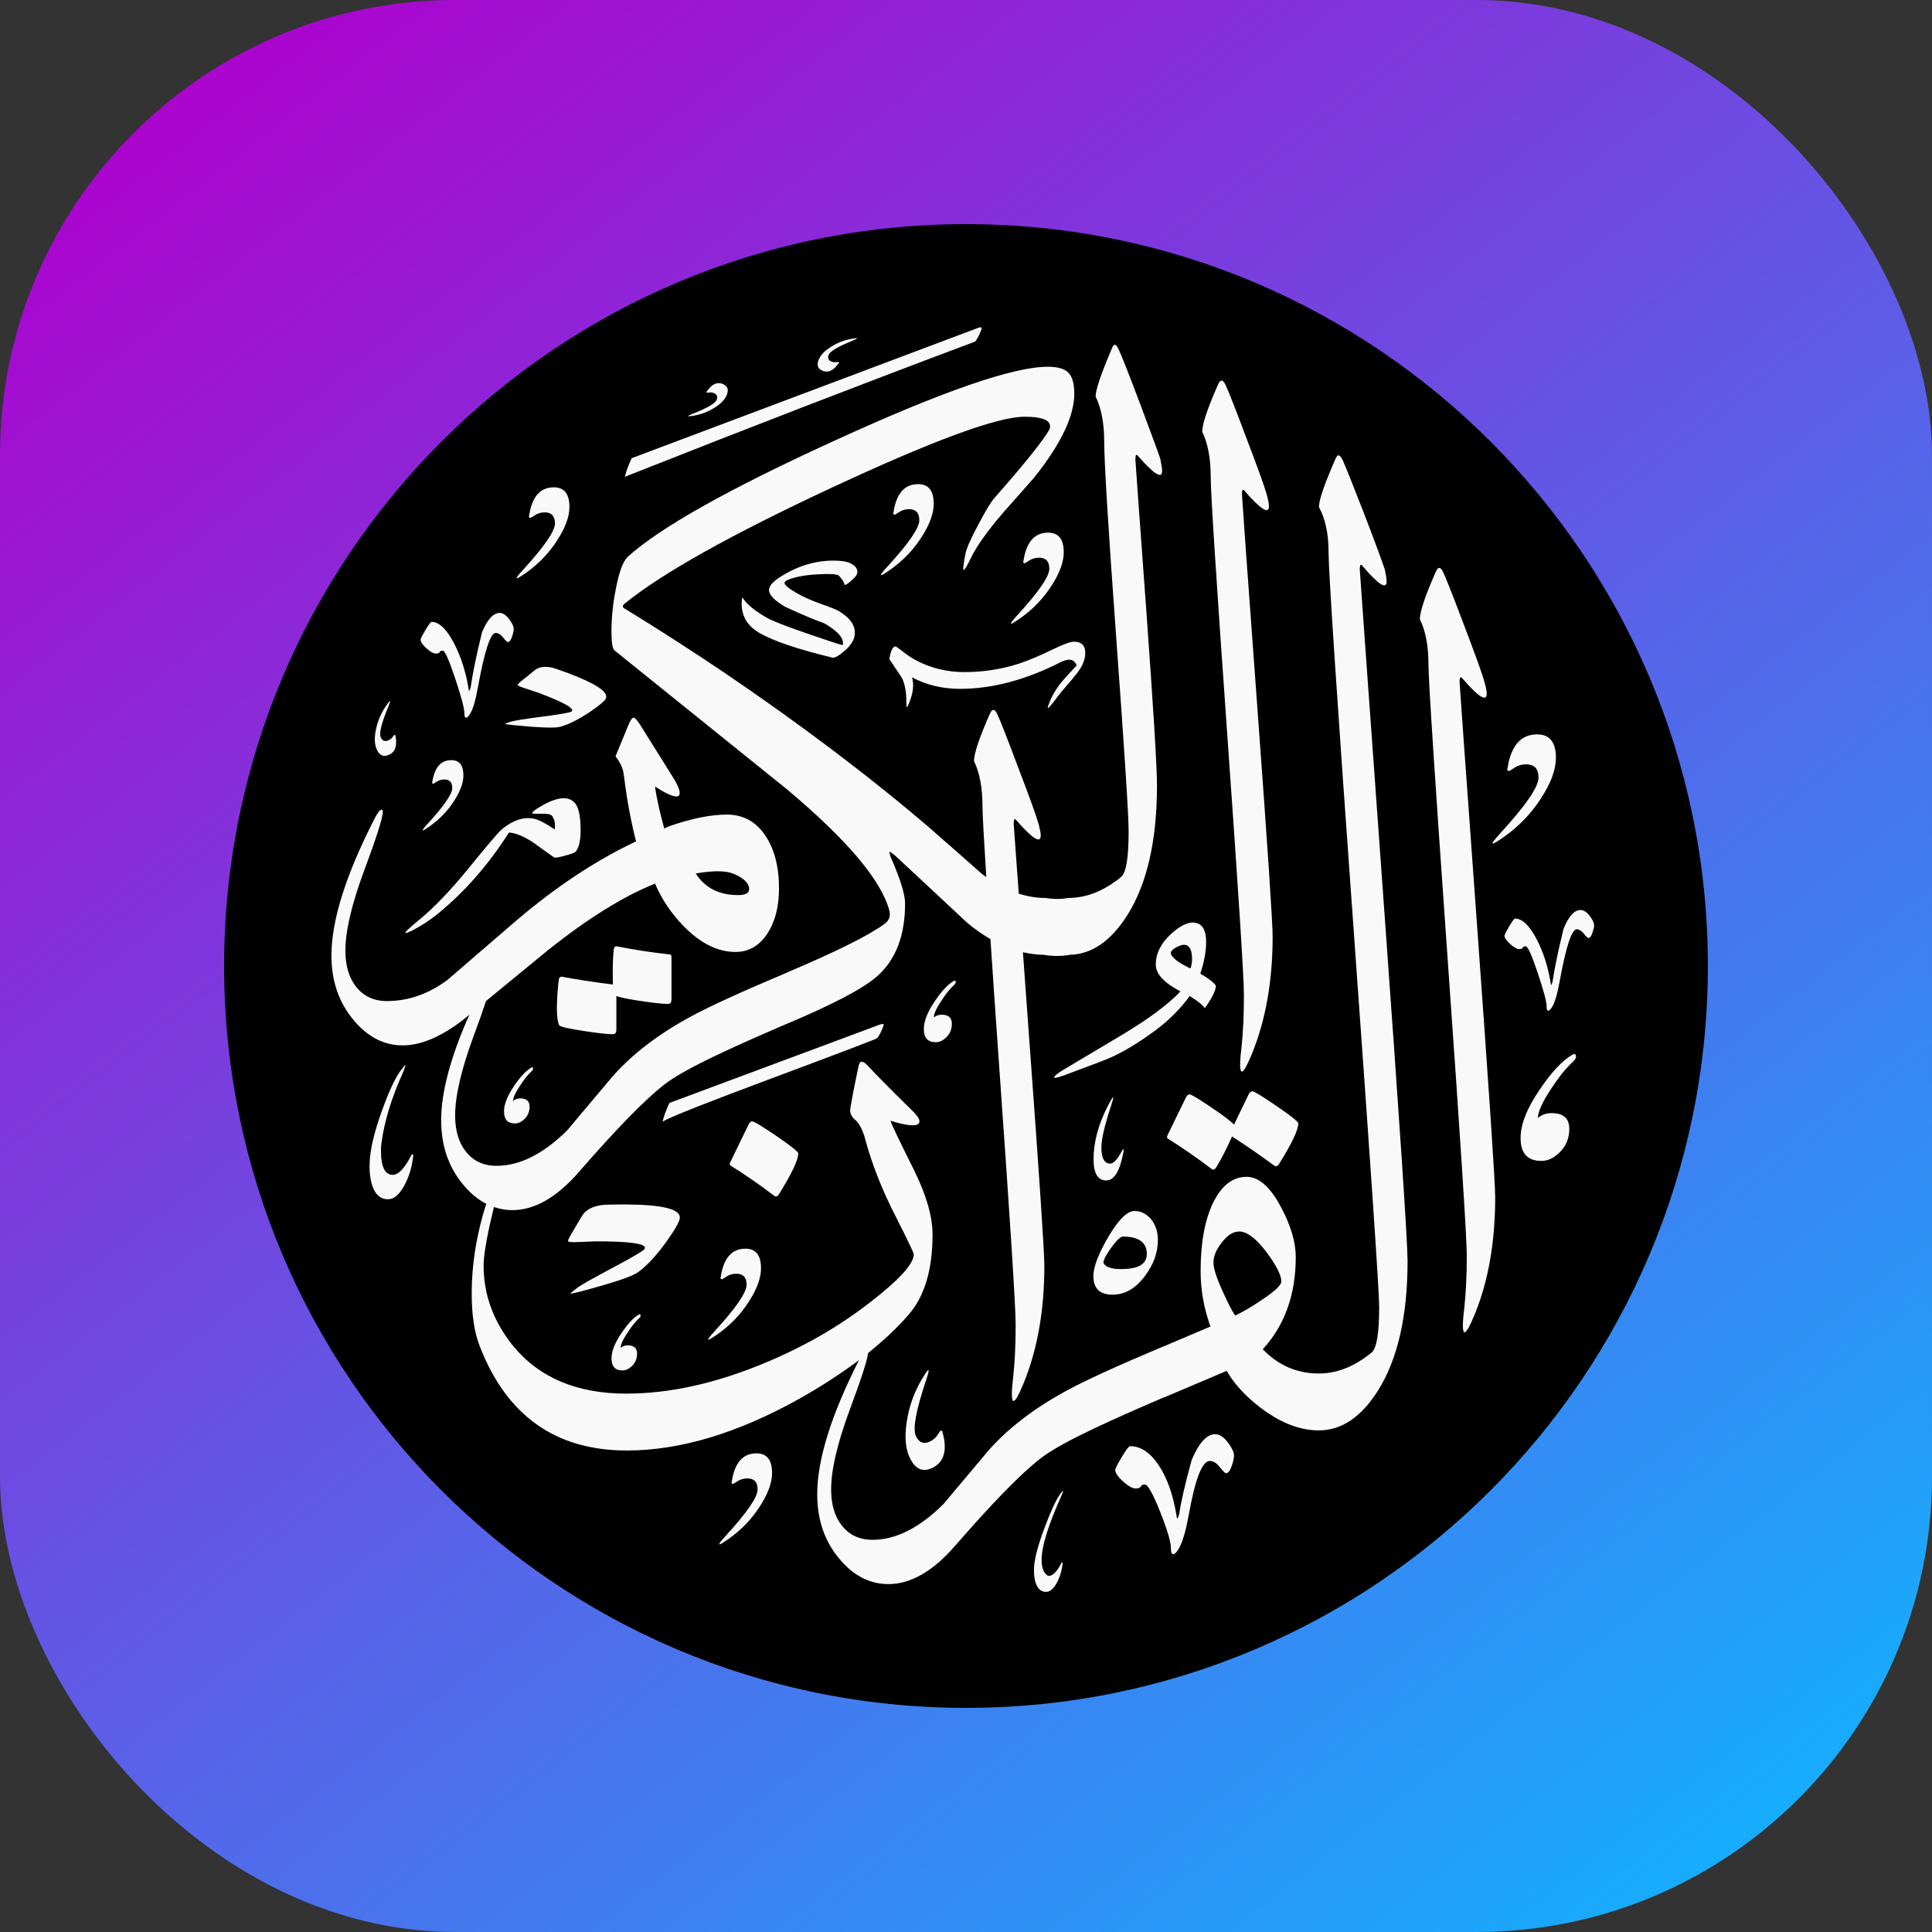 <?xml version="1.0" encoding="UTF-8" standalone="no"?>
<!-- Created with Inkscape (http://www.inkscape.org/) -->

<svg
   width="159.512mm"
   height="159.512mm"
   viewBox="0 0 159.512 159.512"
   version="1.1"
   id="svg1"
   xml:space="preserve"
   inkscape:version="1.3 (0e150ed, 2023-07-21)"
   sodipodi:docname="QuranIcon.svg"
   xmlns:inkscape="http://www.inkscape.org/namespaces/inkscape"
   xmlns:sodipodi="http://sodipodi.sourceforge.net/DTD/sodipodi-0.dtd"
   xmlns:xlink="http://www.w3.org/1999/xlink"
   xmlns="http://www.w3.org/2000/svg"
   xmlns:svg="http://www.w3.org/2000/svg"><rect x="0" y="0" width="159.512" height="159.512" fill="#333333" stroke="none"/><sodipodi:namedview
     id="namedview1"
     pagecolor="#ffffff"
     bordercolor="#000000"
     borderopacity="0.25"
     inkscape:showpageshadow="2"
     inkscape:pageopacity="0.0"
     inkscape:pagecheckerboard="0"
     inkscape:deskcolor="#d1d1d1"
     inkscape:document-units="mm"
     inkscape:zoom="0.33230511"
     inkscape:cx="650.00505"
     inkscape:cy="725.23711"
     inkscape:window-width="1280"
     inkscape:window-height="776"
     inkscape:window-x="0"
     inkscape:window-y="24"
     inkscape:window-maximized="0"
     inkscape:current-layer="layer1"
     inkscape:export-bgcolor="#ffffff00" /><defs
     id="defs1"><linearGradient
       id="linearGradient10"
       inkscape:collect="always"><stop
         style="stop-color:#548591;stop-opacity:1;"
         offset="0"
         id="stop9" /><stop
         style="stop-color:#ffffff;stop-opacity:1;"
         offset="1"
         id="stop10" /></linearGradient><linearGradient
       id="linearGradient8"
       inkscape:collect="always"><stop
         style="stop-color:#969696;stop-opacity:1;"
         offset="0"
         id="stop7" /><stop
         style="stop-color:#1a1a1a;stop-opacity:1;"
         offset="1"
         id="stop8" /></linearGradient><linearGradient
       id="linearGradient55"
       inkscape:collect="always"><stop
         style="stop-color:#e75dff;stop-opacity:1;"
         offset="0"
         id="stop54" /><stop
         style="stop-color:#0fb5ff;stop-opacity:1;"
         offset="1"
         id="stop55" /></linearGradient><linearGradient
       id="linearGradient1"
       inkscape:collect="always"><stop
         style="stop-color:#af00cd;stop-opacity:1;"
         offset="0"
         id="stop1" /><stop
         style="stop-color:#0fb5ff;stop-opacity:1;"
         offset="1"
         id="stop2" /></linearGradient><linearGradient
       inkscape:collect="always"
       xlink:href="#linearGradient55"
       id="linearGradient2"
       x1="39.515"
       y1="70.475"
       x2="167.692"
       y2="235.02"
       gradientUnits="userSpaceOnUse" /><linearGradient
       inkscape:collect="always"
       xlink:href="#linearGradient1"
       id="linearGradient47"
       gradientUnits="userSpaceOnUse"
       x1="39.515"
       y1="70.475"
       x2="167.692"
       y2="235.02" /><clipPath
       clipPathUnits="userSpaceOnUse"
       id="clipPath50-9-8"><rect
         style="fill:url(#linearGradient47);fill-opacity:1;stroke-width:1.704;stroke-linecap:round"
         id="rect50-3-3"
         width="159.512"
         height="159.512"
         x="25.244"
         y="68.744"
         ry="37.59"
         rx="37.59"
         inkscape:label="BG"
         clip-path="url(#clipPath47-1-9-5)"
         inkscape:export-filename="QuranIcon2.svg"
         inkscape:export-xdpi="96"
         inkscape:export-ydpi="96" /></clipPath><clipPath
       clipPathUnits="userSpaceOnUse"
       id="clipPath47-1-9-5"><rect
         style="fill:url(#linearGradient2);fill-opacity:1;stroke-width:1.704;stroke-linecap:round"
         id="rect47-2-5-2"
         width="159.512"
         height="159.512"
         x="25.244"
         y="68.744"
         ry="21.091"
         rx="21.091"
         inkscape:label="BG" /></clipPath><clipPath
       clipPathUnits="userSpaceOnUse"
       id="clipPath49-4-9"><rect
         style="fill:url(#linearGradient47);fill-opacity:1;stroke-width:1.704;stroke-linecap:round"
         id="rect49-1-0"
         width="159.512"
         height="159.512"
         x="25.244"
         y="68.744"
         ry="37.59"
         rx="37.59"
         inkscape:label="BG"
         clip-path="url(#clipPath47-1-99-0)"
         inkscape:export-filename="QuranIcon2.svg"
         inkscape:export-xdpi="96"
         inkscape:export-ydpi="96"
         transform="matrix(1.2,0.927,-0.72,1.048,207.907,-234.789)" /></clipPath><clipPath
       clipPathUnits="userSpaceOnUse"
       id="clipPath47-1-99-0"><rect
         style="fill:url(#linearGradient2);fill-opacity:1;stroke-width:1.704;stroke-linecap:round"
         id="rect47-2-9-3"
         width="159.512"
         height="159.512"
         x="25.244"
         y="68.744"
         ry="21.091"
         rx="21.091"
         inkscape:label="BG" /></clipPath><linearGradient
       inkscape:collect="always"
       xlink:href="#linearGradient8"
       id="linearGradient5"
       gradientUnits="userSpaceOnUse"
       x1="39.515"
       y1="70.475"
       x2="167.692"
       y2="235.02" /><linearGradient
       inkscape:collect="always"
       xlink:href="#linearGradient10"
       id="linearGradient6"
       gradientUnits="userSpaceOnUse"
       x1="93.475"
       y1="32.675"
       x2="256.511"
       y2="32.675" /></defs><g
     inkscape:label="Layer 1"
     inkscape:groupmode="layer"
     id="layer1"
     transform="translate(-414.355,-69.274)"><g
       id="g60-5"
       inkscape:label="PerKata"
       transform="translate(194.555)"><rect
         style="fill:url(#linearGradient5);fill-opacity:1;stroke-width:1.704;stroke-linecap:round"
         id="rect1-0-7"
         width="159.512"
         height="159.512"
         x="25.244"
         y="68.744"
         ry="37.59"
         rx="37.59"
         inkscape:label="BG"
         clip-path="url(#clipPath50-9-8)"
         inkscape:export-filename="QuranIconID.svg"
         inkscape:export-xdpi="96"
         inkscape:export-ydpi="96"
         transform="translate(194.555,0.529)" /><ellipse
         style="opacity:0.815;fill:url(#linearGradient6);fill-opacity:1;stroke:none;stroke-width:1.524;stroke-linecap:round;stroke-opacity:1"
         id="path3-7-6"
         transform="matrix(0.544,-0.482,0.374,0.624,169.162,247.141)"
         inkscape:label="Shine"
         clip-path="url(#clipPath49-4-9)"
         ry="91.51"
         rx="106.88"
         cy="32.675"
         cx="149.63" /><path
         d="m 360.807,149.03 c 0,-33.806 -27.446,-61.251 -61.251,-61.251 -33.806,0 -61.251,27.446 -61.251,61.251 0,33.805 27.446,61.251 61.251,61.251 33.805,0 61.251,-27.446 61.251,-61.251 z"
         style="clip-rule:evenodd;fill:#000000;fill-opacity:1;fill-rule:evenodd;stroke:none;stroke-width:8.467px;stroke-linejoin:round;stroke-miterlimit:2;stroke-opacity:1"
         id="path1-4-2" /><g
         id="g24-7-7"
         transform="translate(194.555,0.529)"><path
           id="path4-8-0"
           style="clip-rule:evenodd;fill:#f9f9f9;fill-rule:nonzero;stroke:none;stroke-width:0.481;stroke-linejoin:round;stroke-miterlimit:2;stroke-opacity:1"
           d="m 106.226,95.766 c -0.052,-5.41e-4 -0.146,0.025 -0.282,0.071 -9.706,3.65 -19.214,7.232 -28.539,10.735 -0.268,0.554 -0.46,1.065 -0.571,1.54 10.354,-4.1 19.993,-7.82 28.911,-11.16 0.122,-0.112 0.287,-0.406 0.486,-0.891 0.068,-0.156 0.077,-0.25 0.034,-0.286 -0.008,-0.006 -0.021,-0.009 -0.039,-0.009 z m -10.277,0.9 c -0.066,-2.7e-4 -0.192,0.017 -0.376,0.048 -0.621,0.11 -1.188,0.329 -1.703,0.656 -0.499,0.312 -0.83,0.641 -0.994,0.99 -0.223,0.474 -0.144,0.798 0.231,0.974 0.455,0.214 0.875,0.06 1.271,-0.457 0.074,-0.108 0.122,-0.173 0.142,-0.196 -0.019,-0.018 -0.03,-0.034 -0.038,-0.055 -0.022,-0.002 -0.09,0.004 -0.194,0.019 -0.146,0.025 -0.288,0.004 -0.425,-0.06 -0.247,-0.116 -0.309,-0.308 -0.184,-0.573 0.134,-0.285 0.783,-0.659 1.943,-1.135 0.24,-0.096 0.363,-0.162 0.376,-0.189 0.004,-0.008 0.006,-0.011 -0.002,-0.015 -0.009,-0.004 -0.024,-0.006 -0.046,-0.006 z m 21.345,0.545 c -0.096,0 -0.182,0.122 -0.278,0.374 -0.882,2.067 -1.314,3.365 -1.314,3.892 0.468,0.978 0.709,2.207 0.709,3.712 0,1.662 0.329,7.113 1.003,16.36 0.677,9.249 1.014,14.527 1.014,15.84 0,2.163 -0.207,3.409 -0.614,3.754 -1.411,1.159 -2.864,1.739 -4.36,1.739 v 5.2e-4 c -0.628,0.112 -1.273,0.11 -1.939,-0.009 v 0.009 c -0.713,4.8e-4 -1.433,-0.124 -2.159,-0.357 -0.091,-1.281 -0.417,-5.711 -0.417,-5.756 0,-0.408 0.079,-0.503 0.235,-0.286 1.331,1.523 1.998,1.937 1.998,1.245 0,-0.216 -0.07,-0.545 -0.19,-0.986 -0.156,-0.58 -0.71,-2.119 -1.671,-4.628 -0.899,-2.405 -1.477,-3.877 -1.729,-4.412 -0.216,-0.45 -0.425,-0.46 -0.614,-0.019 -0.875,1.983 -1.307,3.281 -1.307,3.894 0.468,0.969 0.701,2.215 0.701,3.728 0,0.615 0.109,2.632 0.313,5.847 -0.113,-0.079 -0.225,-0.153 -0.338,-0.237 -1.487,-1.314 -2.966,-2.62 -4.455,-3.918 -4.914,-4.195 -10.545,-8.452 -16.913,-12.771 -2.647,-1.781 -5.34,-3.513 -8.072,-5.191 -0.269,-0.12 -0.294,-0.267 -0.095,-0.442 3.079,-2.508 8.798,-5.709 17.147,-9.6 8.356,-3.894 13.652,-5.842 15.884,-5.842 1.41,0 2.11,0.26 2.11,0.797 0,0.096 -0.016,0.189 -0.069,0.275 -0.502,0.892 -1.998,2.768 -4.507,5.615 -0.294,0.329 -0.726,1.038 -1.306,2.136 -0.641,1.187 -1.013,2.026 -1.107,2.51 -0.173,0.873 -0.217,1.315 -0.14,1.315 0.078,0 0.278,-0.328 0.59,-0.986 0.466,-0.969 1.367,-2.232 2.698,-3.781 0.84,-0.952 1.678,-1.894 2.51,-2.837 2.214,-2.77 3.33,-5.088 3.33,-6.949 0,-0.813 -0.156,-1.384 -0.476,-1.722 -0.311,-0.336 -0.89,-0.5 -1.729,-0.5 -2.83,0 -8.678,2.023 -17.529,6.073 -8.738,3.988 -14.447,7.189 -17.12,9.604 -0.39,0.354 -0.718,1.227 -0.986,2.603 -0.25,1.238 -0.373,2.432 -0.373,3.59 0,0.892 0.086,1.41 0.252,1.549 4.74,3.815 9.482,7.629 14.221,11.454 4.959,4.16 7.778,7.491 8.462,9.992 0.129,0.476 -1.24e-4,0.849 -0.372,1.125 -1.28,0.942 -3.964,2.285 -8.047,4.013 v 0.007 c -3.79,1.596 -6.458,2.817 -8,3.659 -2.646,1.436 -4.784,3.072 -6.411,4.906 -1.245,1.488 -2.499,2.968 -3.746,4.455 -1.971,1.956 -3.918,2.943 -5.848,2.943 -1.089,0 -1.947,-0.409 -2.551,-1.205 -0.58,-0.734 -0.866,-1.721 -0.866,-2.958 0,-1.609 0.51,-3.806 1.539,-6.582 0.45,-1.204 0.756,-2.09 1.009,-2.859 1.733,-1.426 3.465,-2.853 5.211,-4.279 3.278,-2.595 6.203,-4.403 8.747,-5.417 0.518,1.237 1.288,2.397 2.326,3.479 1.393,1.437 2.829,2.163 4.318,2.163 1.072,0 1.945,-0.493 2.604,-1.479 0.657,-0.986 0.985,-2.242 0.985,-3.765 0,-1.825 -0.389,-3.304 -1.168,-4.419 -0.769,-1.125 -1.825,-1.678 -3.149,-1.678 -1.316,0 -2.899,0.319 -4.742,0.959 l -0.415,0.188 c -0.366,-1.314 -0.622,-2.473 -0.768,-3.466 0.847,0.546 1.434,0.823 1.765,0.823 0.189,0 0.276,-0.096 0.276,-0.286 0,-0.269 -0.173,-0.693 -0.537,-1.271 l -2.699,-4.318 c -0.268,-0.424 -0.45,-0.631 -0.563,-0.631 -0.12,0 -0.276,0.207 -0.441,0.631 l -1.056,2.561 c 0.312,0.408 0.511,0.779 0.605,1.124 0.036,0.112 0.079,0.391 0.139,0.849 0.212,1.697 0.53,3.379 0.951,5.05 -3.257,1.535 -6.529,3.69 -9.81,6.471 -1.921,1.652 -3.849,3.314 -5.77,4.975 -1.566,1.158 -3.227,1.738 -5.001,1.738 -1.072,0 -1.928,-0.408 -2.552,-1.204 -0.58,-0.751 -0.865,-1.739 -0.865,-2.957 0,-1.611 0.51,-3.808 1.539,-6.585 1.038,-2.777 1.548,-4.395 1.548,-4.87 0,-0.105 -0.026,-0.175 -0.096,-0.182 -0.137,0 -0.328,0.242 -0.578,0.727 -2.379,4.645 -3.565,8.417 -3.565,11.306 0,2.103 0.606,3.876 1.827,5.33 1.158,1.393 2.509,2.093 4.057,2.093 1.47,0 3.096,-0.674 4.88,-2.024 0.208,-0.171 0.418,-0.343 0.626,-0.514 -1.546,3.472 -2.331,6.385 -2.331,8.715 0,2.103 0.606,3.877 1.825,5.33 0.585,0.703 1.219,1.228 1.902,1.577 -0.382,1.149 -0.694,2.441 -0.929,3.883 -0.189,1.194 -0.276,2.362 -0.276,3.522 0,1.756 0.216,3.192 0.65,4.317 2.223,5.762 6.271,8.642 12.155,8.642 4.376,0 9.1,-1.41 14.171,-4.23 1.883,-1.06 3.546,-2.139 5.001,-3.235 -2.299,4.536 -3.451,8.234 -3.451,11.074 0,2.103 0.606,3.877 1.826,5.33 1.159,1.392 2.509,2.092 4.058,2.092 1.842,0 3.685,-1.065 5.51,-3.174 3.071,-3.53 5.406,-5.927 7.016,-7.182 0.876,-0.692 2.492,-1.581 4.837,-2.673 1.185,-0.562 2.985,-1.367 5.39,-2.396 v -0.001 l 0.016,0.008 5.156,-2.187 c 0.546,0.942 1.307,1.816 2.276,2.629 1.817,1.523 3.591,2.285 5.329,2.285 l 0.008,-0.008 v 0.008 c 1.87,0 3.495,-1.098 4.879,-3.287 1.628,-2.597 2.441,-6.17 2.441,-10.701 0,-1.566 -0.657,-11.448 -1.974,-29.65 -1.314,-18.192 -1.971,-27.337 -1.971,-27.433 0,-0.406 0.077,-0.501 0.233,-0.286 1.314,1.54 1.981,1.956 1.981,1.271 0,-0.216 -0.051,-0.545 -0.147,-0.985 -0.191,-0.598 -0.761,-2.147 -1.721,-4.645 -0.926,-2.381 -1.516,-3.85 -1.765,-4.412 -0.13,-0.251 -0.242,-0.374 -0.338,-0.374 -0.096,0 -0.191,0.122 -0.286,0.374 -0.892,2.031 -1.332,3.332 -1.332,3.892 0.529,0.969 0.796,2.207 0.796,3.712 0,1.625 0.693,12.095 2.086,31.404 1.393,19.302 2.093,29.613 2.093,30.929 0,2.163 -0.209,3.408 -0.613,3.755 -1.411,1.159 -2.864,1.739 -4.361,1.739 v 0.006 l -0.008,-0.006 c -1.799,0 -3.34,-0.667 -4.628,-2 1.816,-1.981 2.724,-4.525 2.724,-7.62 0,-1.22 -0.407,-2.587 -1.202,-4.083 -0.892,-1.696 -1.843,-2.536 -2.855,-2.536 -1.142,0 -2.06,0.708 -2.761,2.127 -0.692,1.427 -1.038,3.314 -1.038,5.659 0,1.549 0.269,3.079 0.813,4.575 l -3.816,1.619 -0.016,0.014 v -0.014 c -3.825,1.609 -6.515,2.838 -8.064,3.686 -2.647,1.437 -4.784,3.072 -6.41,4.906 -1.246,1.487 -2.501,2.967 -3.747,4.456 -1.971,1.954 -3.918,2.941 -5.848,2.941 -1.089,0 -1.945,-0.407 -2.551,-1.203 -0.58,-0.736 -0.866,-1.722 -0.866,-2.958 0,-1.609 0.51,-3.806 1.539,-6.582 0.953,-2.55 1.44,-4.073 1.517,-4.683 1.302,-1.041 2.424,-2.095 3.343,-3.165 1.316,-1.506 1.973,-3.712 1.973,-6.618 0,-1.472 -0.501,-3.228 -1.505,-5.261 -1.245,-2.501 -1.904,-3.875 -1.964,-4.126 0.813,0.251 1.419,0.372 1.824,0.372 0.381,0 0.563,-0.104 0.563,-0.329 0,-0.182 -0.156,-0.432 -0.467,-0.753 -1.973,-1.937 -3.254,-3.235 -3.849,-3.894 -0.182,-0.19 -0.338,-0.275 -0.468,-0.275 -0.122,0 -0.217,0.182 -0.285,0.563 -0.434,2.094 -0.65,3.252 -0.65,3.467 0,0.285 0.147,0.546 0.441,0.796 0.295,0.251 0.554,0.736 0.769,1.453 0.563,2.129 1.427,4.326 2.587,6.577 0.969,1.911 1.453,2.923 1.453,3.053 0,0.779 -1.177,2.076 -3.52,3.894 -2.596,2.033 -5.52,3.719 -8.773,5.069 -4.041,1.687 -7.855,2.534 -11.445,2.534 -4.1,0 -7.224,-1.331 -9.387,-3.997 -1.592,-1.998 -2.388,-4.187 -2.388,-6.566 0,-0.683 0.156,-1.747 0.468,-3.193 0.123,-0.55 0.253,-1.099 0.381,-1.649 0.487,0.166 0.995,0.255 1.528,0.255 1.842,0 3.686,-1.065 5.51,-3.174 3.072,-3.53 5.406,-5.928 7.016,-7.181 0.874,-0.691 2.493,-1.583 4.837,-2.674 1.174,-0.556 2.952,-1.352 5.325,-2.367 v 0.001 c 3.868,-1.628 6.342,-2.941 7.44,-3.927 1.532,-1.359 2.292,-3.357 2.292,-6.004 0,-0.702 -0.353,-1.887 -1.071,-3.548 -0.209,-0.466 -0.269,-0.7 -0.191,-0.7 0.061,0 0.217,0.113 0.469,0.329 1.971,1.834 3.934,3.659 5.891,5.493 0.645,0.545 1.295,0.996 1.949,1.375 0.206,3.058 0.391,5.868 0.706,10.291 0.918,12.883 1.376,20.062 1.376,21.542 0,1.662 -0.069,3.115 -0.208,4.369 -0.113,0.909 -0.137,1.498 -0.07,1.765 0.043,0.261 0.175,0.218 0.398,-0.137 0.139,-0.252 0.329,-0.657 0.563,-1.22 1.125,-2.786 1.686,-5.995 1.686,-9.629 0,-1.185 -0.422,-7.527 -1.271,-19.032 -0.333,-4.521 -0.296,-4.099 -0.497,-6.865 0.605,0.138 1.215,0.215 1.828,0.216 v 0.022 c 0.648,0.097 1.296,0.093 1.946,0 v -0.022 c 1.857,-0.01 3.476,-1.109 4.854,-3.288 1.625,-2.594 2.439,-6.168 2.439,-10.702 0,-1.565 -0.302,-6.418 -0.89,-14.552 -0.596,-8.14 -0.892,-12.25 -0.892,-12.343 0,-0.408 0.079,-0.502 0.233,-0.286 1.316,1.506 1.974,1.911 1.974,1.218 0,-0.18 -0.053,-0.509 -0.147,-0.985 -0.181,-0.562 -0.752,-2.094 -1.688,-4.601 -0.908,-2.405 -1.487,-3.877 -1.738,-4.412 -0.122,-0.278 -0.233,-0.418 -0.329,-0.418 z m 8.813,2.957 c -0.103,-0.003 -0.202,0.104 -0.297,0.325 -0.873,1.981 -1.306,3.278 -1.306,3.894 0.467,0.969 0.7,2.214 0.7,3.729 0,1.297 0.451,8.39 1.367,21.264 0.918,12.881 1.376,20.062 1.376,21.542 0,1.662 -0.07,3.115 -0.207,4.369 -0.113,0.909 -0.138,1.497 -0.069,1.765 0.043,0.259 0.173,0.216 0.398,-0.139 0.137,-0.25 0.329,-0.657 0.561,-1.219 1.125,-2.786 1.688,-5.997 1.688,-9.629 0,-1.185 -0.424,-7.527 -1.272,-19.034 -0.847,-11.498 -1.262,-17.319 -1.262,-17.458 0,-0.406 0.077,-0.501 0.233,-0.285 1.333,1.523 1.998,1.939 1.998,1.246 0,-0.216 -0.068,-0.544 -0.19,-0.985 -0.156,-0.58 -0.71,-2.12 -1.669,-4.63 -0.901,-2.405 -1.479,-3.875 -1.731,-4.411 -0.108,-0.225 -0.214,-0.339 -0.317,-0.343 z m -41.539,0.21 c -0.299,0.007 -0.584,0.188 -0.86,0.541 -0.075,0.107 -0.125,0.172 -0.145,0.194 0.018,0.018 0.03,0.034 0.038,0.056 0.022,0.002 0.09,-0.003 0.195,-0.017 0.146,-0.024 0.288,-0.001 0.424,0.065 0.245,0.119 0.306,0.312 0.178,0.575 -0.137,0.283 -0.79,0.65 -1.954,1.114 -0.241,0.093 -0.366,0.158 -0.378,0.184 -0.004,0.008 -0.005,0.011 0.002,0.015 0.034,0.017 0.176,0.002 0.423,-0.036 0.623,-0.103 1.191,-0.317 1.709,-0.638 0.502,-0.306 0.837,-0.632 1.005,-0.978 0.228,-0.471 0.153,-0.797 -0.22,-0.977 -0.141,-0.069 -0.28,-0.101 -0.415,-0.098 z m 16.482,8.339 c -1.039,0 -1.688,0.657 -1.973,1.971 -0.043,0.269 -0.077,0.433 -0.094,0.494 0.05,0.017 0.086,0.034 0.12,0.07 0.043,-0.019 0.165,-0.087 0.345,-0.209 0.252,-0.173 0.537,-0.259 0.849,-0.259 0.561,0 0.849,0.302 0.849,0.909 0,0.648 -0.883,1.92 -2.631,3.832 -0.364,0.388 -0.537,0.624 -0.537,0.684 0,0.017 2.33e-4,0.026 0.017,0.026 0.079,0 0.328,-0.156 0.752,-0.451 1.065,-0.753 1.93,-1.659 2.604,-2.724 0.657,-1.021 0.985,-1.931 0.985,-2.726 0,-1.081 -0.432,-1.616 -1.288,-1.616 z m -30.08,0.263 c -1.039,0 -1.688,0.657 -1.974,1.973 -0.043,0.267 -0.077,0.432 -0.094,0.492 0.05,0.017 0.086,0.035 0.12,0.069 0.043,-0.017 0.165,-0.086 0.347,-0.206 0.25,-0.175 0.535,-0.261 0.846,-0.261 0.563,0 0.849,0.304 0.849,0.908 0,0.65 -0.882,1.921 -2.63,3.832 -0.364,0.39 -0.537,0.623 -0.537,0.683 0,0.019 -2.84e-4,0.026 0.017,0.026 0.079,0 0.329,-0.156 0.753,-0.449 1.065,-0.753 1.93,-1.662 2.604,-2.726 0.657,-1.021 0.988,-1.928 0.988,-2.724 0,-1.081 -0.433,-1.619 -1.289,-1.619 z m 40.814,3.742 c -1.039,0 -1.688,0.657 -1.974,1.971 -0.043,0.269 -0.077,0.433 -0.093,0.494 0.051,0.017 0.086,0.034 0.12,0.07 0.043,-0.019 0.165,-0.086 0.345,-0.208 0.252,-0.173 0.538,-0.259 0.849,-0.259 0.561,0 0.849,0.302 0.849,0.909 0,0.648 -0.882,1.921 -2.63,3.832 -0.364,0.388 -0.537,0.623 -0.537,0.683 0,0.017 2.6e-4,0.026 0.017,0.026 0.079,0 0.328,-0.155 0.752,-0.45 1.065,-0.753 1.93,-1.66 2.604,-2.724 0.657,-1.021 0.985,-1.93 0.985,-2.726 0,-1.081 -0.432,-1.616 -1.288,-1.616 z m -17.707,2.308 c -1.539,0 -3.019,0.449 -4.439,1.367 -0.597,0.381 -0.899,0.736 -0.899,1.065 0,0.406 0.451,0.864 1.333,1.384 1.374,0.631 2.456,1.09 3.244,1.367 1.141,0.666 1.643,1.263 1.506,1.798 -0.381,-0.094 -1.367,-0.415 -2.959,-0.969 -1.791,-0.614 -2.899,-1.055 -3.34,-1.314 -1.038,-0.597 -1.695,-1.159 -1.981,-1.67 -0.043,0.163 -0.062,0.346 -0.062,0.535 0,1.039 0.487,1.834 1.446,2.398 1.168,0.674 3.174,1.357 6.047,2.05 0.182,0.043 0.511,-0.139 0.985,-0.545 0.527,-0.45 0.813,-0.901 0.858,-1.35 0.077,-0.745 -0.381,-1.402 -1.369,-1.982 -0.18,-0.094 -0.665,-0.293 -1.47,-0.578 -0.796,-0.285 -1.453,-0.58 -1.954,-0.875 -0.666,-0.379 -0.995,-0.657 -1.005,-0.839 0.01,-0.103 0.104,-0.189 0.312,-0.268 0.614,-0.242 1.427,-0.389 2.431,-0.441 0.943,-0.06 1.523,-0.025 1.739,0.096 0.311,0.355 0.467,0.607 0.458,0.762 0.112,0.06 0.39,-0.139 0.839,-0.59 0.156,-0.156 0.235,-0.319 0.235,-0.491 0,-0.242 -0.156,-0.46 -0.477,-0.64 -0.319,-0.182 -0.812,-0.269 -1.479,-0.269 z m 50.001,0.604 c -0.102,-0.003 -0.199,0.105 -0.29,0.326 -0.882,1.981 -1.315,3.288 -1.315,3.918 0.468,0.935 0.71,2.172 0.71,3.704 0,1.315 0.527,9.421 1.582,24.309 1.055,14.881 1.583,23.065 1.583,24.534 0,1.671 -0.077,3.132 -0.215,4.388 -0.113,0.907 -0.14,1.496 -0.077,1.765 0.051,0.259 0.18,0.216 0.398,-0.139 0.147,-0.251 0.336,-0.657 0.571,-1.228 1.108,-2.735 1.669,-5.944 1.669,-9.622 0,-1.185 -0.494,-8.539 -1.47,-22.051 -0.978,-13.505 -1.472,-20.331 -1.472,-20.477 0,-0.39 0.079,-0.494 0.235,-0.304 1.331,1.549 2.007,1.964 2.007,1.246 0,-0.216 -0.07,-0.544 -0.192,-0.961 -0.154,-0.597 -0.717,-2.144 -1.669,-4.654 -0.909,-2.405 -1.487,-3.875 -1.739,-4.412 -0.108,-0.224 -0.214,-0.339 -0.316,-0.342 z m -77.578,3.717 c -0.524,0 -1.011,0.531 -1.457,1.594 -0.467,1.905 -0.785,3.433 -0.946,4.593 -0.046,0.13 -0.079,0.201 -0.091,0.226 -0.013,0.032 -0.025,0.032 -0.052,0 0,-0.025 -0.013,-0.097 -0.033,-0.226 -0.226,-1.347 -0.614,-2.566 -1.178,-3.66 -0.623,-1.192 -1.244,-1.788 -1.86,-1.788 -0.072,0 -0.239,0.219 -0.512,0.673 -0.271,0.454 -0.402,0.72 -0.402,0.797 0,0.175 0.156,0.415 0.48,0.706 0.325,0.291 0.583,0.44 0.784,0.44 0.174,0 0.278,-0.045 0.318,-0.122 0.032,-0.084 0.117,-0.124 0.246,-0.124 0.175,0 0.519,0.772 1.036,2.32 0.499,1.496 0.752,2.449 0.752,2.851 0,0.246 0.045,0.368 0.142,0.368 0.104,0 0.233,-0.136 0.382,-0.408 0.214,-0.395 0.408,-1.076 0.583,-2.042 0.55,-3.031 1.043,-4.546 1.476,-4.546 0.208,0 0.415,0.122 0.616,0.375 0.194,0.253 0.323,0.376 0.382,0.376 0.142,0 0.265,-0.162 0.369,-0.492 0.083,-0.246 0.122,-0.44 0.122,-0.596 0,-0.201 -0.117,-0.454 -0.35,-0.77 -0.271,-0.362 -0.537,-0.545 -0.81,-0.545 z m 47.397,2.374 c -0.268,0 -0.848,0.209 -1.74,0.64 -1.132,0.554 -2.11,0.961 -2.932,1.22 -1.401,0.434 -2.854,0.65 -4.36,0.65 -1.427,0 -2.75,-0.321 -3.954,-0.952 -0.406,-0.216 -0.803,-0.477 -1.194,-0.796 -0.328,-0.251 -0.501,-0.372 -0.527,-0.372 -0.233,0 -0.406,0.345 -0.519,1.045 0.683,1.012 1.046,1.558 1.072,1.618 0.216,0.501 0.329,1.099 0.329,1.792 0,0.372 0.017,0.561 0.043,0.561 0.053,-0.008 0.13,-0.173 0.242,-0.475 0.295,-0.779 0.355,-1.436 0.182,-1.99 1.185,0.633 2.509,0.952 3.971,0.952 2.656,0 5.416,-0.736 8.279,-2.189 0.285,-0.147 0.537,-0.216 0.736,-0.216 0.285,0 0.485,0.156 0.614,0.467 -0.338,0.362 -0.676,0.727 -0.995,1.082 -0.571,0.648 -0.969,1.271 -1.22,1.894 -0.113,0.285 -0.173,0.45 -0.173,0.511 0,0.017 0.01,0.034 0.017,0.034 0.06,0 0.278,-0.25 0.65,-0.744 0.225,-0.312 0.657,-0.839 1.314,-1.592 0.459,-0.554 0.743,-0.943 0.856,-1.185 0.174,-0.355 0.261,-0.7 0.261,-1.03 0,-0.621 -0.321,-0.926 -0.952,-0.926 z m -43.545,2.079 c -0.388,-0.012 -0.706,0.081 -0.961,0.283 l -1.149,0.926 c -0.147,0.125 -0.23,0.209 -0.249,0.26 -0.024,0.063 0.144,0.155 0.512,0.272 0.764,0.251 1.15,0.38 1.155,0.382 1.974,0.741 2.92,1.241 2.821,1.506 -0.012,0.032 -0.043,0.056 -0.089,0.083 -0.253,0.093 -1.045,0.228 -2.379,0.399 -1.387,0.179 -2.247,0.311 -2.581,0.416 -0.287,0.088 -0.444,0.145 -0.484,0.173 -0.007,0.019 0.182,0.054 0.569,0.099 2.191,0.222 3.508,0.268 3.954,0.155 0.698,-0.186 1.514,-0.593 2.446,-1.212 0.823,-0.557 1.275,-0.936 1.356,-1.151 0.199,-0.531 -0.841,-1.217 -3.119,-2.072 -0.722,-0.271 -1.182,-0.428 -1.39,-0.47 -0.145,-0.028 -0.282,-0.043 -0.411,-0.048 z m -12.908,2.821 c -0.001,-1.8e-4 -0.003,-2.3e-4 -0.005,5.2e-4 -0.041,0.015 -0.141,0.143 -0.305,0.376 -0.409,0.591 -0.686,1.224 -0.834,1.903 -0.147,0.653 -0.145,1.186 0.006,1.598 0.204,0.56 0.529,0.756 0.972,0.594 0.538,-0.196 0.75,-0.659 0.65,-1.394 -0.028,-0.147 -0.042,-0.239 -0.045,-0.273 -0.029,6e-4 -0.051,-0.001 -0.075,-0.013 -0.019,0.018 -0.069,0.076 -0.14,0.173 -0.098,0.137 -0.229,0.236 -0.39,0.295 -0.291,0.106 -0.497,0.004 -0.611,-0.31 -0.123,-0.335 0.093,-1.161 0.637,-2.482 0.115,-0.27 0.16,-0.425 0.149,-0.456 -0.002,-0.006 -0.004,-0.01 -0.008,-0.011 z m 94.714,2.753 c -1.238,0 -2.024,0.787 -2.369,2.362 -0.052,0.319 -0.087,0.518 -0.113,0.597 0.06,0.017 0.103,0.043 0.146,0.077 0.053,-0.017 0.192,-0.103 0.415,-0.25 0.304,-0.209 0.64,-0.312 1.013,-0.312 0.683,0 1.02,0.362 1.02,1.098 0,0.77 -1.055,2.302 -3.158,4.594 -0.422,0.468 -0.64,0.744 -0.64,0.813 0,0.017 0.009,0.034 0.026,0.034 0.096,0 0.391,-0.18 0.899,-0.535 1.273,-0.899 2.319,-1.99 3.124,-3.27 0.787,-1.22 1.185,-2.309 1.185,-3.271 0,-1.297 -0.518,-1.937 -1.549,-1.937 z m -89.648,2.129 c -0.801,0 -1.301,0.507 -1.522,1.521 -0.033,0.207 -0.059,0.334 -0.072,0.381 0.039,0.013 0.067,0.026 0.093,0.053 0.033,-0.015 0.128,-0.067 0.268,-0.161 0.192,-0.133 0.412,-0.2 0.653,-0.2 0.435,0 0.655,0.233 0.655,0.701 0,0.5 -0.681,1.482 -2.029,2.956 -0.281,0.3 -0.414,0.481 -0.414,0.527 0,0.013 -6.1e-5,0.02 0.013,0.02 0.061,0 0.255,-0.12 0.581,-0.348 0.821,-0.581 1.489,-1.28 2.009,-2.101 0.508,-0.788 0.761,-1.489 0.761,-2.103 0,-0.834 -0.334,-1.247 -0.995,-1.247 z m 9.19,3.144 c -0.567,0.028 -1.292,0.328 -2.178,0.898 -0.261,0.185 -0.368,0.301 -0.326,0.353 0.027,0.034 0.279,0.042 0.751,0.028 0.474,-0.015 0.759,0.037 0.864,0.165 0.211,0.258 0.291,0.633 0.241,1.133 -0.757,-0.509 -1.333,-0.811 -1.743,-0.891 -0.833,-0.163 -1.709,0.126 -2.609,0.86 -0.275,0.225 -1.165,1.267 -2.681,3.133 -1.517,1.868 -2.913,3.337 -4.206,4.394 -0.781,0.638 -1.144,0.994 -1.096,1.053 0.044,0.02 0.198,-0.035 0.481,-0.163 0.802,-0.413 1.533,-0.884 2.193,-1.423 2.243,-1.832 4.198,-4.071 5.871,-6.708 0.522,0.029 1.173,0.284 1.949,0.778 0.593,0.43 1.185,0.859 1.78,1.272 0.082,0.048 0.376,0.006 0.887,-0.138 0.508,-0.13 0.802,-0.243 0.888,-0.327 0.295,-0.34 0.441,-1.001 0.413,-1.995 -0.018,-0.999 -0.169,-1.659 -0.442,-1.994 v -5.2e-4 C 72.487,134.771 72.141,134.629 71.7,134.651 Z m 12.842,6.03 c 0.519,0.003 0.939,0.07 1.259,0.201 0.864,0.362 1.297,0.787 1.297,1.271 0,0.328 -0.311,0.494 -0.918,0.494 -1.566,0 -2.734,-0.597 -3.494,-1.784 0.718,-0.125 1.337,-0.185 1.856,-0.182 z m 71.2,3.197 c -0.511,0 -0.978,0.51 -1.4,1.532 -0.451,1.825 -0.753,3.295 -0.919,4.412 -0.043,0.12 -0.069,0.199 -0.077,0.216 -0.019,0.034 -0.035,0.034 -0.052,0 0,-0.017 -0.017,-0.096 -0.034,-0.216 -0.218,-1.299 -0.597,-2.467 -1.134,-3.513 -0.597,-1.151 -1.194,-1.721 -1.791,-1.721 h -5.1e-4 c -0.07,0 -0.233,0.216 -0.494,0.648 -0.249,0.434 -0.379,0.692 -0.379,0.772 0,0.163 0.156,0.388 0.458,0.674 0.312,0.276 0.561,0.424 0.753,0.424 0.173,0 0.268,-0.043 0.302,-0.122 0.036,-0.077 0.113,-0.113 0.242,-0.113 0.165,0 0.501,0.736 0.995,2.225 0.484,1.444 0.727,2.353 0.727,2.741 0,0.235 0.043,0.355 0.129,0.355 0.105,0 0.225,-0.13 0.372,-0.389 0.208,-0.388 0.39,-1.038 0.563,-1.964 0.528,-2.915 1.002,-4.369 1.42,-4.369 0.199,0 0.398,0.12 0.588,0.356 0.19,0.242 0.312,0.362 0.372,0.362 0.139,0 0.251,-0.156 0.354,-0.475 0.077,-0.235 0.122,-0.424 0.122,-0.571 0,-0.192 -0.113,-0.441 -0.338,-0.745 -0.259,-0.346 -0.52,-0.518 -0.779,-0.518 z m -31.969,1.034 c -0.508,-0.02 -1.113,0.289 -1.814,0.917 -0.851,0.773 -1.288,1.626 -1.288,2.554 0,0.773 0.682,1.512 2.039,2.217 -1.018,1.065 -2.564,2.219 -4.637,3.473 -1.735,1.04 -3.461,2.07 -5.184,3.091 -0.404,0.258 -0.606,0.435 -0.606,0.525 0,0.024 0.022,0.046 0.078,0.046 0.124,0 0.36,-0.068 0.729,-0.202 2.328,-0.863 3.616,-1.356 3.84,-1.468 1.108,-0.493 2.33,-1.232 3.652,-2.207 1.164,-0.86 2.127,-1.825 2.888,-2.877 0.661,0.404 1.076,0.739 1.244,1.009 0.615,-0.875 0.919,-1.49 0.919,-1.859 -0.167,-0.269 -0.606,-0.605 -1.288,-0.996 0.323,-0.965 0.481,-1.838 0.481,-2.611 0,-0.862 -0.236,-1.378 -0.717,-1.546 -0.107,-0.04 -0.219,-0.062 -0.336,-0.066 z m -0.784,1.836 c 0.335,0 0.549,0.223 0.639,0.695 0.068,0.425 0.044,0.85 -0.089,1.266 -1.074,-0.515 -1.623,-0.952 -1.623,-1.288 0,-0.146 0.145,-0.292 0.425,-0.45 0.27,-0.144 0.494,-0.224 0.649,-0.224 z m -46.855,0.127 c -0.134,5.6e-4 -0.21,0.107 -0.224,0.326 -0.077,0.806 -0.096,1.748 -0.06,2.829 -1.532,-0.19 -2.933,-0.406 -4.196,-0.64 -0.173,-0.026 -0.268,0.079 -0.285,0.321 -0.209,1.971 -0.192,3.201 0.043,3.676 0.06,0.13 0.803,0.294 2.232,0.511 1.417,0.208 2.206,0.276 2.343,0.208 0.096,-0.052 0.148,-0.174 0.148,-0.39 v -2.734 c 0.415,0.147 1.228,0.302 2.422,0.468 1.194,0.166 1.851,0.216 1.981,0.156 0.096,-0.043 0.148,-0.172 0.148,-0.389 v -3.419 c 0,-0.156 -0.043,-0.243 -0.122,-0.25 -1.47,-0.156 -2.923,-0.381 -4.369,-0.667 -0.022,-0.004 -0.042,-0.006 -0.061,-0.006 z m 27.947,2.837 c -0.03,-0.001 -0.069,0.012 -0.117,0.038 -0.479,0.287 -0.986,0.837 -1.524,1.638 -0.616,0.896 -0.921,1.666 -0.921,2.319 0,0.722 0.33,1.087 0.987,1.087 0.305,0 0.585,-0.13 0.86,-0.394 0.311,-0.298 0.467,-0.676 0.467,-1.13 0,-0.502 -0.281,-0.747 -0.843,-0.747 -0.245,0 -0.461,0.072 -0.646,0.227 0,-0.292 0.204,-0.747 0.616,-1.362 0.365,-0.575 0.736,-1.029 1.1,-1.363 0.089,-0.101 0.113,-0.185 0.083,-0.263 -0.012,-0.032 -0.032,-0.049 -0.062,-0.05 z m -5.951,3.57 c -0.052,-5.4e-4 -0.145,0.025 -0.281,0.071 -5.97,2.223 -11.749,4.369 -17.329,6.453 -0.269,0.563 -0.458,1.074 -0.571,1.542 0.65,-0.391 3.772,-1.619 9.368,-3.704 5.486,-2.05 8.263,-3.106 8.324,-3.176 0.129,-0.096 0.295,-0.398 0.494,-0.889 0.07,-0.156 0.077,-0.252 0.034,-0.287 -0.009,-0.006 -0.021,-0.009 -0.039,-0.009 z m 57.108,2.491 c -0.052,-0.004 -0.119,0.017 -0.202,0.065 -0.83,0.501 -1.713,1.453 -2.647,2.837 -1.072,1.558 -1.599,2.899 -1.599,4.031 0,1.256 0.571,1.887 1.712,1.887 0.528,0 1.021,-0.225 1.489,-0.683 0.545,-0.518 0.821,-1.178 0.821,-1.964 0,-0.866 -0.492,-1.298 -1.461,-1.298 -0.434,0 -0.813,0.13 -1.134,0.398 0.009,-0.511 0.364,-1.298 1.072,-2.371 0.64,-0.995 1.281,-1.781 1.914,-2.362 0.156,-0.173 0.199,-0.319 0.146,-0.449 -0.022,-0.056 -0.058,-0.086 -0.11,-0.091 z m -96.524,0.911 c -0.043,0.007 -0.199,0.197 -0.468,0.561 -0.422,0.606 -0.907,1.661 -1.454,3.167 -0.64,1.765 -0.985,3.209 -1.028,4.334 -0.036,0.926 0.087,1.662 0.346,2.206 0.268,0.554 0.657,0.813 1.177,0.806 0.467,0 0.899,-0.355 1.297,-1.056 0.398,-0.709 0.657,-1.505 0.762,-2.397 0.017,-0.112 0.017,-0.189 0,-0.233 -0.01,-0.043 -0.036,-0.053 -0.07,-0.026 -0.043,0.034 -0.096,0.103 -0.139,0.215 -0.501,0.935 -0.959,1.427 -1.383,1.479 -0.709,0.06 -1.055,-0.614 -1.055,-2.024 0,-0.199 0.008,-0.407 0.043,-0.606 0.233,-1.765 0.82,-3.702 1.765,-5.796 0.156,-0.364 0.224,-0.57 0.207,-0.63 z m 10.479,0.183 c -0.027,-10e-4 -0.063,0.011 -0.106,0.036 -0.436,0.261 -0.898,0.762 -1.389,1.492 -0.562,0.817 -0.84,1.52 -0.84,2.114 0,0.66 0.3,0.992 0.9,0.992 0.278,0 0.533,-0.12 0.784,-0.359 0.284,-0.273 0.426,-0.616 0.426,-1.03 0,-0.457 -0.257,-0.681 -0.769,-0.681 -0.223,0 -0.42,0.065 -0.589,0.207 0,-0.267 0.186,-0.681 0.562,-1.243 0.332,-0.523 0.67,-0.936 1.003,-1.241 0.082,-0.093 0.103,-0.169 0.075,-0.24 -0.011,-0.03 -0.03,-0.045 -0.057,-0.046 z m 59.446,1.98 c -0.112,0 -0.216,0.086 -0.312,0.276 l -1.194,2.467 c -0.311,-0.311 -0.969,-0.805 -1.973,-1.479 -0.995,-0.676 -1.566,-1.004 -1.713,-1.014 -0.103,0.01 -0.208,0.096 -0.302,0.286 l -1.498,3.08 c -0.068,0.139 -0.068,0.233 0,0.276 1.247,0.789 2.457,1.618 3.635,2.518 0.139,0.105 0.276,0.053 0.398,-0.163 0.424,-0.693 0.847,-1.532 1.288,-2.518 1.3,0.847 2.467,1.652 3.496,2.413 0.139,0.096 0.276,0.045 0.398,-0.163 1.048,-1.688 1.575,-2.794 1.575,-3.331 0,-0.139 -0.597,-0.614 -1.784,-1.426 -1.192,-0.815 -1.858,-1.221 -2.014,-1.221 z m -11.487,0.487 c -0.048,0.007 -0.167,0.209 -0.377,0.598 -0.83,1.577 -1.242,3.084 -1.242,4.524 0,1.166 0.346,1.751 1.052,1.751 0.658,0 1.135,-0.795 1.423,-2.384 0.012,-0.078 0.012,-0.132 0,-0.162 0,-0.03 -0.013,-0.035 -0.048,-0.018 -0.03,0.036 -0.067,0.084 -0.096,0.15 -0.359,0.681 -0.676,1.022 -0.956,1.022 -0.49,0 -0.729,-0.455 -0.729,-1.351 0,-0.658 0.268,-1.804 0.807,-3.448 0.119,-0.37 0.179,-0.592 0.179,-0.669 0,-0.005 -0.007,-0.012 -0.012,-0.012 z m -29.806,1.995 c -0.105,0 -0.209,0.086 -0.304,0.278 l -1.496,3.079 c -0.07,0.139 -0.07,0.235 0,0.278 1.247,0.787 2.457,1.616 3.634,2.517 0.137,0.103 0.269,0.051 0.398,-0.165 1.046,-1.696 1.574,-2.803 1.574,-3.34 0,-0.137 -0.597,-0.614 -1.782,-1.426 -1.194,-0.813 -1.868,-1.221 -2.024,-1.221 z m -10.642,6.86 c -0.985,0 -1.608,0.019 -1.877,0.062 -0.744,0.129 -1.254,0.422 -1.539,0.899 l -0.962,1.626 c -0.12,0.216 -0.18,0.355 -0.18,0.424 0,0.086 0.242,0.122 0.734,0.096 1.031,-0.043 1.549,-0.062 1.558,-0.062 2.698,0 4.058,0.175 4.058,0.537 0,0.043 -0.026,0.087 -0.07,0.139 -0.259,0.225 -1.151,0.744 -2.673,1.549 -1.583,0.839 -2.552,1.383 -2.906,1.659 -0.304,0.235 -0.468,0.373 -0.503,0.424 0,0.026 0.244,-0.017 0.729,-0.137 2.724,-0.72 4.326,-1.256 4.81,-1.592 0.753,-0.537 1.547,-1.393 2.386,-2.553 0.736,-1.039 1.108,-1.695 1.108,-1.99 0,-0.727 -1.557,-1.082 -4.672,-1.082 z m 42.212,0.538 c -0.598,0 -1.314,0.697 -2.156,2.126 -0.827,1.413 -1.243,2.501 -1.243,3.242 0,1.029 0.53,1.543 1.587,1.543 1.014,0 1.912,-0.514 2.671,-1.543 0.713,-0.942 1.069,-1.941 1.069,-2.985 0,-0.685 -0.198,-1.255 -0.571,-1.714 -0.384,-0.443 -0.842,-0.669 -1.357,-0.669 z m 8.641,1.694 c 0.64,0 1.401,0.571 2.276,1.731 0.796,1.082 1.202,1.878 1.202,2.396 0,0.295 -0.519,0.789 -1.549,1.48 -0.847,0.58 -1.6,1.021 -2.257,1.333 -0.25,-0.338 -0.589,-1.005 -1.03,-1.99 -0.518,-1.125 -0.769,-1.92 -0.769,-2.371 0,-0.535 0.234,-1.099 0.7,-1.686 0.467,-0.598 0.944,-0.892 1.428,-0.892 z m -9.61,0.419 c 1.314,0 1.983,0.483 1.983,1.442 0,0.827 -0.698,1.242 -2.099,1.242 -0.843,0 -1.329,-0.17 -1.484,-0.515 0,-0.241 0.214,-0.657 0.657,-1.27 0.443,-0.601 0.756,-0.899 0.943,-0.899 z m -31.156,1.001 c -1.039,0 -1.688,0.657 -1.974,1.971 -0.043,0.269 -0.077,0.433 -0.094,0.494 0.05,0.017 0.086,0.034 0.12,0.07 0.043,-0.019 0.164,-0.087 0.345,-0.209 0.252,-0.173 0.538,-0.259 0.849,-0.259 0.561,0 0.849,0.302 0.849,0.908 0,0.648 -0.882,1.921 -2.63,3.832 -0.364,0.388 -0.537,0.623 -0.537,0.683 0,0.017 2.34e-4,0.026 0.017,0.026 0.079,0 0.328,-0.156 0.752,-0.451 1.065,-0.753 1.93,-1.66 2.604,-2.724 0.657,-1.021 0.985,-1.93 0.985,-2.726 0,-1.081 -0.432,-1.616 -1.288,-1.616 z m -8.723,5.419 c -0.027,-0.001 -0.063,0.01 -0.106,0.035 -0.436,0.261 -0.898,0.763 -1.389,1.493 -0.562,0.817 -0.84,1.519 -0.84,2.114 0,0.659 0.3,0.991 0.9,0.991 0.278,0 0.533,-0.12 0.784,-0.36 0.284,-0.272 0.426,-0.616 0.426,-1.029 0,-0.458 -0.257,-0.681 -0.769,-0.681 -0.223,0 -0.42,0.066 -0.589,0.207 0,-0.266 0.186,-0.681 0.562,-1.241 0.332,-0.524 0.67,-0.938 1.003,-1.243 0.081,-0.092 0.103,-0.169 0.076,-0.24 -0.011,-0.029 -0.03,-0.044 -0.057,-0.045 z m 23.826,4.597 c -0.003,-2e-5 -0.006,8.3e-4 -0.01,0.003 -0.072,0.032 -0.237,0.276 -0.504,0.717 -0.666,1.121 -1.088,2.302 -1.27,3.549 -0.184,1.2 -0.114,2.164 0.21,2.891 0.44,0.988 1.052,1.301 1.834,0.952 0.949,-0.423 1.275,-1.288 1,-2.604 -0.07,-0.263 -0.106,-0.427 -0.115,-0.489 -0.053,0.005 -0.093,0.004 -0.138,-0.015 -0.032,0.035 -0.115,0.146 -0.23,0.331 -0.16,0.26 -0.386,0.455 -0.67,0.582 -0.513,0.229 -0.898,0.07 -1.145,-0.484 -0.264,-0.592 0.024,-2.114 0.843,-4.571 0.175,-0.503 0.237,-0.788 0.212,-0.843 -0.005,-0.012 -0.009,-0.019 -0.017,-0.019 z m 23.684,5.302 c -0.7,0 -1.35,0.709 -1.947,2.136 -0.545,1.983 -0.89,3.479 -1.029,4.481 -0.069,0.174 -0.103,0.278 -0.122,0.304 -0.017,0.051 -0.034,0.051 -0.068,0 0,-0.026 -0.019,-0.13 -0.045,-0.304 -0.285,-1.678 -0.77,-3.036 -1.47,-4.074 -0.693,-1.039 -1.48,-1.556 -2.352,-1.556 -0.096,0 -0.321,0.293 -0.684,0.899 -0.364,0.605 -0.537,0.96 -0.537,1.065 0,0.233 0.209,0.552 0.64,0.943 0.432,0.389 0.779,0.588 1.048,0.588 0.233,0 0.371,-0.06 0.422,-0.164 0.043,-0.112 0.156,-0.165 0.329,-0.165 0.252,0 0.667,0.744 1.263,2.242 0.597,1.497 0.892,2.499 0.892,3.019 0,0.328 0.06,0.491 0.189,0.491 0.139,0 0.312,-0.18 0.511,-0.544 0.285,-0.527 0.544,-1.436 0.779,-2.724 0.527,-2.951 1.107,-4.43 1.729,-4.43 0.285,0 0.564,0.164 0.823,0.502 0.269,0.336 0.441,0.509 0.52,0.509 0.19,0 0.355,-0.223 0.492,-0.657 0.112,-0.329 0.165,-0.597 0.165,-0.804 0,-0.269 -0.156,-0.607 -0.467,-1.031 -0.362,-0.484 -0.717,-0.726 -1.081,-0.726 z m -37.876,1.579 c -1.038,0 -1.688,0.659 -1.974,1.973 -0.043,0.269 -0.077,0.432 -0.096,0.494 0.053,0.017 0.086,0.034 0.122,0.069 0.043,-0.019 0.164,-0.087 0.346,-0.208 0.252,-0.173 0.537,-0.259 0.849,-0.259 0.561,0 0.846,0.302 0.846,0.908 0,0.648 -0.882,1.92 -2.628,3.832 -0.364,0.388 -0.537,0.624 -0.537,0.684 0,0.017 2.33e-4,0.026 0.017,0.026 0.079,0 0.329,-0.156 0.753,-0.451 1.065,-0.753 1.93,-1.661 2.604,-2.724 0.657,-1.021 0.986,-1.93 0.986,-2.726 v -5.2e-4 c -1.42e-4,-1.081 -0.432,-1.618 -1.288,-1.618 z m 25.313,3.095 c -0.052,0.009 -0.151,0.132 -0.307,0.368 -0.35,0.535 -0.757,1.434 -1.229,2.706 -0.544,1.447 -0.832,2.55 -0.861,3.297 -0.023,0.606 0.052,1.088 0.227,1.447 0.176,0.359 0.435,0.534 0.77,0.524 0.308,0 0.591,-0.23 0.856,-0.695 0.261,-0.459 0.426,-0.983 0.497,-1.57 0.014,-0.071 0.014,-0.123 0,-0.151 -0.009,-0.034 -0.024,-0.038 -0.042,-0.015 -0.034,0.018 -0.062,0.066 -0.096,0.137 -0.307,0.586 -0.61,0.907 -0.907,0.969 -0.147,0.029 -0.284,-0.051 -0.417,-0.245 -0.175,-0.237 -0.26,-0.591 -0.26,-1.064 0,-0.336 0.042,-0.72 0.136,-1.14 0.228,-1.054 0.724,-2.44 1.496,-4.157 0.104,-0.232 0.145,-0.374 0.136,-0.411 z"
           inkscape:label="Cal Quran" /></g></g></g></svg>
